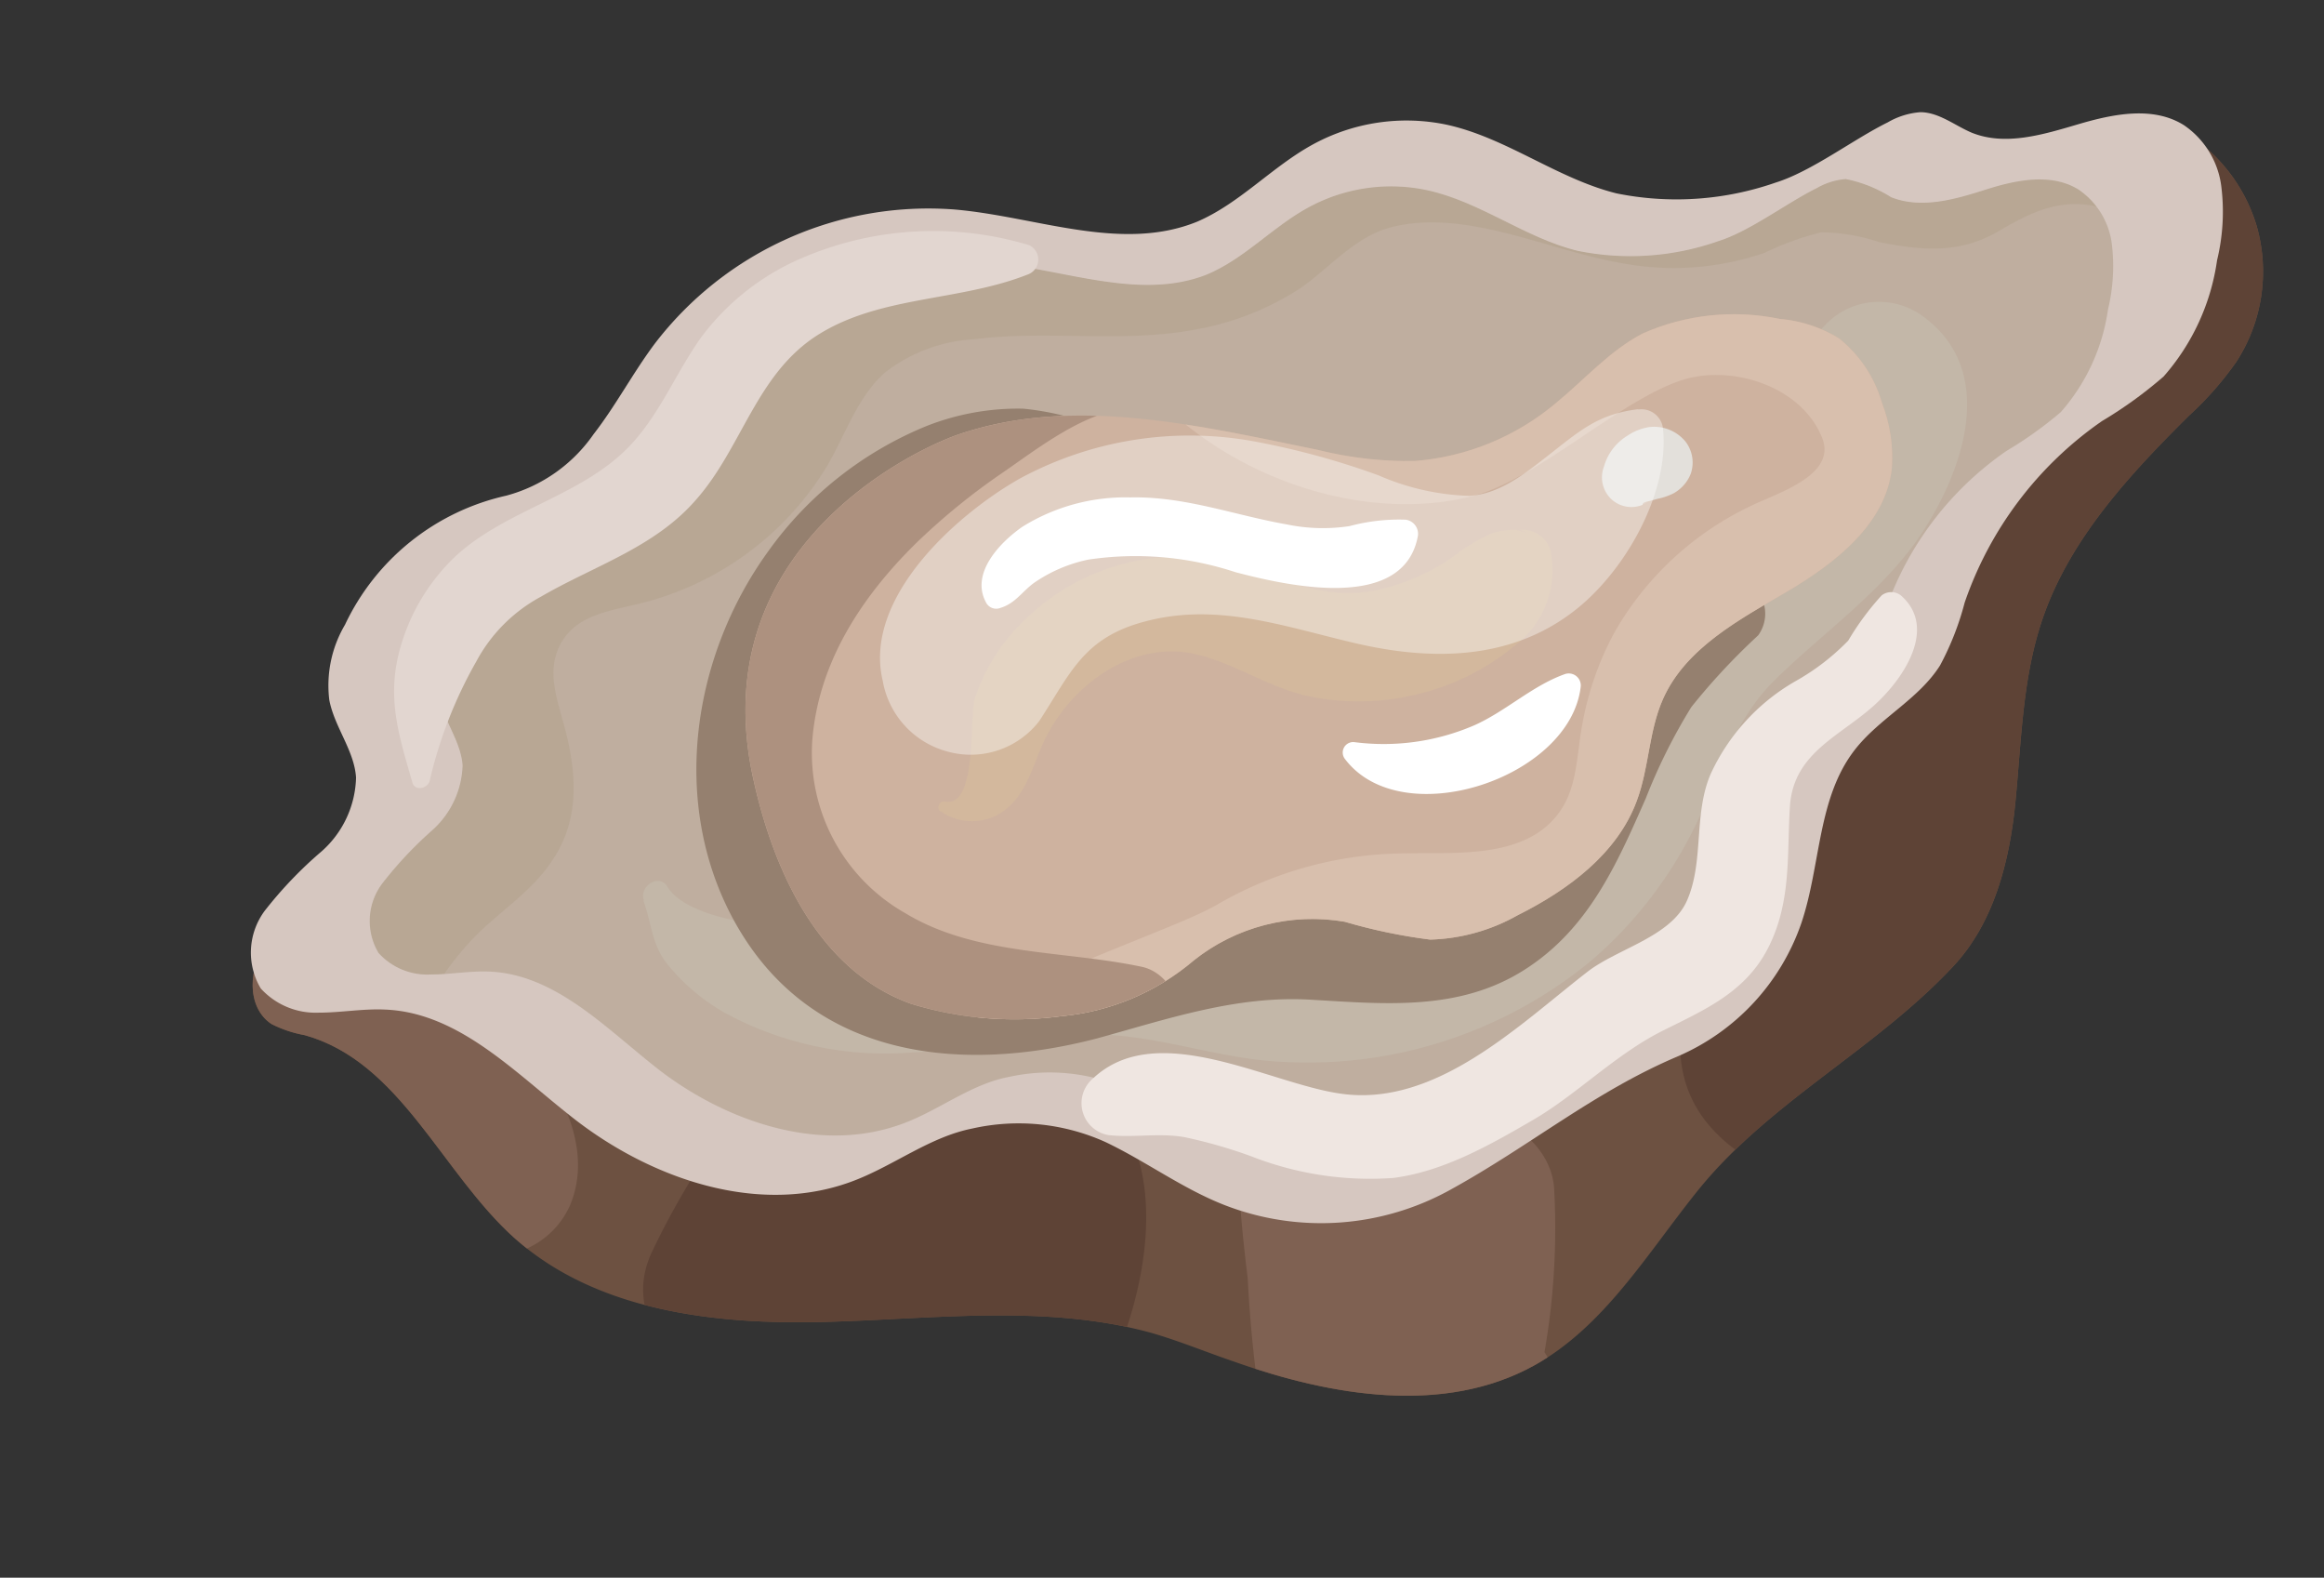 <svg xmlns="http://www.w3.org/2000/svg" xmlns:xlink="http://www.w3.org/1999/xlink" viewBox="0 0 119.97 81.42"><rect x="0" y="0" width="119.97" height="81.42" fill="#333333" stroke="none"/><defs><style>.cls-1{fill:#6d5141;}.cls-2{fill:none;}.cls-3{isolation:isolate;}.cls-4{clip-path:url(#clip-path);}.cls-5{fill:#5e4336;}.cls-6{fill:#7f6152;}.cls-7{fill:#d6c7c0;}.cls-8{fill:#e3e0db;}.cls-15,.cls-9{mix-blend-mode:multiply;}.cls-10{fill:#b2a18d;opacity:0.65;}.cls-11{fill:#ceb29f;}.cls-12,.cls-20{mix-blend-mode:soft-light;}.cls-13{fill:#d3b89d;}.cls-14{clip-path:url(#clip-path-2);}.cls-15{opacity:0.47;}.cls-16{fill:#b0a089;}.cls-17{clip-path:url(#clip-path-3);}.cls-18{fill:#d8bfad;}.cls-19{fill:#ad917f;}.cls-20{opacity:0.39;}.cls-21{fill:#fff;}.cls-22{fill:#e2d6d0;}.cls-23{fill:#efe6e1;}</style><clipPath id="clip-path" transform="translate(12.93 5.79)"><path class="cls-1" d="M98.93.54a8.57,8.57,0,0,1,4.64,5.35,8.56,8.56,0,0,1-1.06,7,17,17,0,0,1-2.45,2.78c-3.16,3.13-6.3,6.54-7.65,10.78-.94,2.94-1,6.08-1.3,9.15S90,41.85,87.88,44.1c-4,4.27-9.4,6.93-13.1,11.47-2.63,3.25-4.85,7.07-8.5,9.1-4.66,2.58-10.48,1.59-15.5-.19C49.36,64,48,63.43,46.52,63c-5.44-1.5-11.21-.72-16.86-.57s-11.75-.54-16-4.3C9.86,54.74,7.75,49,2.79,47.63a6.19,6.19,0,0,1-1.7-.57c-1.32-.86-1.22-3-.2-4.17A8.43,8.43,0,0,1,5,40.7c6.63-2.07,14.31-.8,21.13-2.16,19.64-3.91,36.54-15.84,54.13-25.4,5.16-2.8,10.54-5.5,14.56-9.78C96.19,1.9,97,.09,98.93.54Z"/></clipPath><clipPath id="clip-path-2" transform="translate(12.93 5.79)"><path class="cls-2" d="M71.28,46.46a10.27,10.27,0,0,0,5.65-6.11c.88-2.61.73-5.67,2.42-7.85,1.12-1.46,2.92-2.32,3.9-3.87a13.19,13.19,0,0,0,1.13-2.87,16.56,16.56,0,0,1,6.27-8.28,20.2,20.2,0,0,0,2.8-2,10.18,10.18,0,0,0,2.44-5.3,9.51,9.51,0,0,0,.2-3.36A4,4,0,0,0,94.38,4c-1.4-.88-3.23-.51-4.82,0s-3.32,1-4.86.39a6.94,6.94,0,0,0-2.35-.94,3.56,3.56,0,0,0-1.5.47c-1.54.76-3.45,2.23-5.09,2.74a13.66,13.66,0,0,1-7.27.49c-2.7-.67-5-2.52-7.73-3.12a8.91,8.91,0,0,0-6.1.86c-1.87,1-3.35,2.69-5.32,3.5C45.87,9.74,42,8.09,38.25,7.77A15.71,15.71,0,0,0,24.58,13.9c-1,1.33-1.77,2.81-2.79,4.12a7.06,7.06,0,0,1-4,2.8,10.7,10.7,0,0,0-7.35,5.89,5.41,5.41,0,0,0-.72,3.43c.24,1.24,1.14,2.31,1.23,3.57a4.68,4.68,0,0,1-1.56,3.34,20,20,0,0,0-2.6,2.77,3.22,3.22,0,0,0-.18,3.57A3.39,3.39,0,0,0,9.32,44.5c1,0,2-.19,3-.15,3.48.14,6.09,3,8.86,5.14,3.58,2.71,8.43,4.29,12.62,2.66,1.82-.7,3.43-2,5.34-2.36a9.74,9.74,0,0,1,6.08.61c1.85.9,3.54,2.14,5.47,2.9A12.17,12.17,0,0,0,61,52.54C64.6,50.5,67.5,48.06,71.28,46.46Z"/></clipPath><clipPath id="clip-path-3" transform="translate(12.93 5.79)"><path class="cls-2" d="M48.69,43.78a9.83,9.83,0,0,1,7.8-2,28.11,28.11,0,0,0,4.41.92,9.73,9.73,0,0,0,4.52-1.26c2.6-1.3,5.13-3.17,6.14-5.89.64-1.7.62-3.61,1.36-5.27,1.17-2.63,3.94-4.09,6.42-5.55s5.08-3.49,5.39-6.35A7.76,7.76,0,0,0,84.22,15,6.59,6.59,0,0,0,82,11.67a6.93,6.93,0,0,0-3.05-1,11.64,11.64,0,0,0-7.08.75c-1.71.89-3,2.38-4.49,3.6A12.88,12.88,0,0,1,60.11,18a19.15,19.15,0,0,1-5-.57c-6.16-1.26-12.65-2.83-18.59-.79C34.21,17.44,23.22,22.61,26,34.6c1.09,4.81,3.45,9.74,8.09,11.41a18.21,18.21,0,0,0,7.78.64A12.28,12.28,0,0,0,48.69,43.78Z"/></clipPath></defs><g class="cls-3"><g id="Layer_2" data-name="Layer 2"><g id="Layer_1-2" data-name="Layer 1"><g id="Layer_5" data-name="Layer 5"><path class="cls-1" d="M98.93.54a8.57,8.57,0,0,1,4.64,5.35,8.56,8.56,0,0,1-1.06,7,17,17,0,0,1-2.45,2.78c-3.16,3.13-6.3,6.54-7.65,10.78-.94,2.94-1,6.08-1.3,9.15S90,41.85,87.88,44.1c-4,4.27-9.4,6.93-13.1,11.47-2.63,3.25-4.85,7.07-8.5,9.1-4.66,2.58-10.48,1.59-15.5-.19C49.36,64,48,63.43,46.52,63c-5.44-1.5-11.21-.72-16.86-.57s-11.75-.54-16-4.3C9.86,54.74,7.75,49,2.79,47.63a6.19,6.19,0,0,1-1.7-.57c-1.32-.86-1.22-3-.2-4.17A8.43,8.43,0,0,1,5,40.7c6.63-2.07,14.31-.8,21.13-2.16,19.64-3.91,36.54-15.84,54.13-25.4,5.16-2.8,10.54-5.5,14.56-9.78C96.19,1.9,97,.09,98.93.54Z" transform="translate(12.93 5.79)"/><g class="cls-4"><path class="cls-5" d="M99.52,21.4c3-3.9,7.09-7,7.47-12.34a28.86,28.86,0,0,0-.76-8c-.49-2.29-1.16-4.92-2.91-6.55a1.34,1.34,0,0,0-1.84.24c-1.4,1.42-1.92,3.75-2.31,5.65-.48,2.28-.47,4.6-.83,6.9-.56,3.65-4.58,6.12-6.76,8.9a38.24,38.24,0,0,0-6,11.1c-.17.47-.31.93-.44,1.38a15.75,15.75,0,0,0-2.63,2.79,48.85,48.85,0,0,0-5.71,8.2c-2.21,3.93-4.94,9.35-1,13.15,3.67,3.58,9.27,2,12.1-1.76s4.64-8.24,6.51-12.35a4.2,4.2,0,0,0-.86-4.9q.15-.52.3-1A34.37,34.37,0,0,1,99.52,21.4Z" transform="translate(12.93 5.79)"/><path class="cls-5" d="M44.45,51.31a5,5,0,0,0-5-1.83,4.26,4.26,0,0,0-1.76.28l-.43-.2a4.42,4.42,0,0,0-5.27,1c-.18.06-.35.13-.51.2a4.88,4.88,0,0,0-2.4.61A4.36,4.36,0,0,0,25.7,53h0a3.83,3.83,0,0,0-2.81,1.85,41,41,0,0,0-2.18,4c-1.35,2.92.6,5.54,3.14,6.28a4.69,4.69,0,0,0,1.14.67A4.9,4.9,0,0,0,30,64.9a4.05,4.05,0,0,0,1,.24,3.6,3.6,0,0,0,.56,0,5.24,5.24,0,0,0,6,.14,3.46,3.46,0,0,0,1.86,1.74,3.8,3.8,0,0,0,4.91-2C46.15,61.09,47.46,55,44.45,51.31Z" transform="translate(12.93 5.79)"/><path class="cls-6" d="M-12.9,41.64c.4,2.31,3.68,3.24,5.59,3.85A44.74,44.74,0,0,1,.41,48.58a18.6,18.6,0,0,1,5.07,3.91c1.78,2,2.71,5.32,5.39,6.23a4.4,4.4,0,0,0,5.64-2.34C18,52.75,15,48.77,12.57,46.18a23.11,23.11,0,0,0-8-5.78,27.43,27.43,0,0,0-10-1.89c-1.66,0-8,0-7.43,3.13Z" transform="translate(12.93 5.79)"/><path class="cls-6" d="M67.5,66.31c0,.26,0,.51,0,.77V65.85a4.81,4.81,0,0,0-.7-1.86,37.16,37.16,0,0,0,.5-8.4c-.12-2.33-2.59-4.07-4.74-4a4.45,4.45,0,0,0-3.35,1.49c-.19,0-.37-.08-.55-.11a4.76,4.76,0,0,0-3.54-1h0a1.88,1.88,0,0,0-.54-.59l-.12-.09a2.13,2.13,0,0,0-2.9.39c-.82.94-.59,2.36-.54,3.51.08,1.68.26,3.36.46,5a70.17,70.17,0,0,0,.77,7.35,4.7,4.7,0,0,0,.62,1.65c.16,1,.33,2,.5,2.94.75,4.52,7.5,4.76,8.36.29a4.66,4.66,0,0,0,1.89-1.29,4.85,4.85,0,0,0,2.5-1.2A3.82,3.82,0,0,0,67.5,66.31Z" transform="translate(12.93 5.79)"/></g><path class="cls-7" d="M73.67,48.73a11.61,11.61,0,0,0,6.4-6.91c1-3,.82-6.41,2.73-8.89,1.27-1.65,3.31-2.62,4.42-4.38a14.65,14.65,0,0,0,1.27-3.24,18.83,18.83,0,0,1,7.09-9.37,22,22,0,0,0,3.18-2.3,11.52,11.52,0,0,0,2.76-6,10.59,10.59,0,0,0,.22-3.8A4.5,4.5,0,0,0,99.81.67c-1.59-1-3.65-.58-5.45-.05s-3.76,1.14-5.5.44C88,.7,87.16,0,86.2,0a3.94,3.94,0,0,0-1.69.53c-1.75.86-3.91,2.52-5.77,3.1a15.57,15.57,0,0,1-8.22.56c-3.06-.76-5.67-2.86-8.75-3.54a10.08,10.08,0,0,0-6.9,1c-2.12,1.15-3.79,3.05-6,4-3.93,1.6-8.31-.27-12.54-.63a17.79,17.79,0,0,0-15.47,6.94c-1.12,1.5-2,3.18-3.15,4.66a8,8,0,0,1-4.51,3.17,12.13,12.13,0,0,0-8.32,6.66,6.16,6.16,0,0,0-.81,3.89c.27,1.4,1.29,2.6,1.38,4a5.26,5.26,0,0,1-1.76,3.79A21.19,21.19,0,0,0,.73,41.22a3.62,3.62,0,0,0-.2,4,3.83,3.83,0,0,0,3,1.25c1.13,0,2.26-.21,3.4-.16,3.93.15,6.88,3.43,10,5.81,4.06,3.07,9.54,4.85,14.28,3,2.06-.8,3.88-2.24,6.05-2.67a10.9,10.9,0,0,1,6.86.69c2.11,1,4,2.42,6.19,3.27a13.77,13.77,0,0,0,11.72-.85C66.12,53.3,69.4,50.54,73.67,48.73Z" transform="translate(12.93 5.79)"/><path class="cls-8" d="M20.28,40.68c.42,1.12.42,2.19,1.16,3.18a10.27,10.27,0,0,0,3.13,2.66,17.33,17.33,0,0,0,9.62,2c3.1-.13,6.15-.91,9.27-.93,3.35,0,6.52,1.28,9.85,1.42a23,23,0,0,0,15.91-5.23,21.7,21.7,0,0,0,5.49-7.22c1.2-2.55,1.84-5.08,3.86-7.14C81,27,83.93,25,86,22.13c2.3-3.29,4.33-8.64.37-11.57a3.83,3.83,0,0,0-4.61,0C80,12,79.83,13.63,79,15.47a10.61,10.61,0,0,1-2.07,2.78c-2.42,2.44-5.36,4.35-7.34,7.22-1.8,2.6-2.66,6.14-4.2,8.5a12.55,12.55,0,0,1-5.5,4.57,14.18,14.18,0,0,1-7.32,1.19c-3.7-.34-7.21-1-10.93-.45S34.54,41,31,41.58a17.61,17.61,0,0,1-4.86.31c-1.31-.14-3.87-.68-4.62-1.92-.43-.72-1.48,0-1.21.71Z" transform="translate(12.93 5.79)"/><g class="cls-9"><path class="cls-5" d="M44.12,16.39a14.18,14.18,0,0,0-4.23-1.09,12.89,12.89,0,0,0-5,.9,18.75,18.75,0,0,0-8.14,6.43c-3.95,5.43-5.1,13-1.81,19.05,3.86,7.09,11.54,8,18.76,6.12,3.64-1,7.18-2.22,11-2s7.63.61,11-1.5,4.83-5.49,6.33-8.89a29.15,29.15,0,0,1,2.35-4.71A33.58,33.58,0,0,1,77.83,27a1.9,1.9,0,0,0-1.27-3c-5.71-.46-8.33,6.35-10.63,10.36-1.16,2-2.72,4.19-5.09,4.75-2.82.68-5.93-.1-8.8.09-3.22.22-6.28,1.34-9.35,2.22-2.88.83-6.37,1.68-9.22.33-4.45-2.11-5.06-8.11-3.86-12.31A14.83,14.83,0,0,1,35,21.68a25.88,25.88,0,0,1,4.33-2.42A28.79,28.79,0,0,1,44,17.07c.3-.08.45-.56.08-.68Z" transform="translate(12.93 5.79)"/></g><path class="cls-10" d="M71.28,46.46a10.27,10.27,0,0,0,5.65-6.11c.88-2.61.73-5.67,2.42-7.85,1.12-1.46,2.92-2.32,3.9-3.87a13.19,13.19,0,0,0,1.13-2.87,16.56,16.56,0,0,1,6.27-8.28,20.2,20.2,0,0,0,2.8-2,10.18,10.18,0,0,0,2.44-5.3,9.51,9.51,0,0,0,.2-3.36A4,4,0,0,0,94.38,4c-1.4-.88-3.23-.51-4.82,0s-3.32,1-4.86.39a6.94,6.94,0,0,0-2.35-.94,3.56,3.56,0,0,0-1.5.47c-1.54.76-3.45,2.23-5.09,2.74a13.66,13.66,0,0,1-7.27.49c-2.7-.67-5-2.52-7.73-3.12a8.91,8.91,0,0,0-6.1.86c-1.87,1-3.35,2.69-5.32,3.5C45.87,9.74,42,8.09,38.25,7.77A15.71,15.71,0,0,0,24.58,13.9c-1,1.33-1.77,2.81-2.79,4.12a7.06,7.06,0,0,1-4,2.8,10.7,10.7,0,0,0-7.35,5.89,5.41,5.41,0,0,0-.72,3.43c.24,1.24,1.14,2.31,1.23,3.57a4.68,4.68,0,0,1-1.56,3.34,20,20,0,0,0-2.6,2.77,3.22,3.22,0,0,0-.18,3.57A3.39,3.39,0,0,0,9.32,44.5c1,0,2-.19,3-.15,3.48.14,6.09,3,8.86,5.14,3.58,2.71,8.43,4.29,12.62,2.66,1.82-.7,3.43-2,5.34-2.36a9.74,9.74,0,0,1,6.08.61c1.85.9,3.54,2.14,5.47,2.9A12.17,12.17,0,0,0,61,52.54C64.6,50.5,67.5,48.06,71.28,46.46Z" transform="translate(12.93 5.79)"/><path class="cls-11" d="M48.69,43.78a9.83,9.83,0,0,1,7.8-2,28.11,28.11,0,0,0,4.41.92,9.73,9.73,0,0,0,4.52-1.26c2.6-1.3,5.13-3.17,6.14-5.89.64-1.7.62-3.61,1.36-5.27,1.17-2.63,3.94-4.09,6.42-5.55s5.08-3.49,5.39-6.35A7.76,7.76,0,0,0,84.22,15,6.59,6.59,0,0,0,82,11.67a6.93,6.93,0,0,0-3.05-1,11.64,11.64,0,0,0-7.08.75c-1.71.89-3,2.38-4.49,3.6A12.88,12.88,0,0,1,60.11,18a19.15,19.15,0,0,1-5-.57c-6.16-1.26-12.65-2.83-18.59-.79C34.21,17.44,23.22,22.61,26,34.6c1.09,4.81,3.45,9.74,8.09,11.41a18.21,18.21,0,0,0,7.78.64A12.28,12.28,0,0,0,48.69,43.78Z" transform="translate(12.93 5.79)"/><g class="cls-12"><path class="cls-13" d="M35.62,36.07a2.81,2.81,0,0,0,2.89.22c1.52-.8,1.81-2.49,2.49-3.9,1.41-2.92,4.69-5.26,8-4.37,2,.53,3.67,1.72,5.72,2.14a12.55,12.55,0,0,0,5.42-.1,12.35,12.35,0,0,0,5-2.43,4.89,4.89,0,0,0,2-4.85,1.47,1.47,0,0,0-1.64-1.22l.43.15-.61-.16a3.85,3.85,0,0,0-1.21.17A9.66,9.66,0,0,0,62,23a11.1,11.1,0,0,1-4,1.69c-3.55.69-6.36-1.7-9.83-1.76a11.43,11.43,0,0,0-8.38,3.45,9.68,9.68,0,0,0-2.42,3.95c-.25.91.15,5.61-1.53,5.24a.3.3,0,0,0-.22.53Z" transform="translate(12.93 5.79)"/></g><path class="cls-8" d="M71.87,20.21c.08,0,.17-.06.24-.1-.33.16-.26.07-.07,0a9.46,9.46,0,0,0,.91-.26l-.47.13a3.26,3.26,0,0,0,1-.32,2,2,0,0,0,.87-1A1.77,1.77,0,0,0,74.08,17a2.1,2.1,0,0,0-1.87-.75,2.77,2.77,0,0,0-1.12.44,2.73,2.73,0,0,0-1.22,1.6,1.55,1.55,0,0,0,.34,1.64,1.52,1.52,0,0,0,1.66.33Z" transform="translate(12.93 5.79)"/><g class="cls-14"><g class="cls-15"><path class="cls-16" d="M97.85,4A5.7,5.7,0,0,0,94,1c-2.32-.51-3.91.56-5.91,1.47s-3.9-1-5.85-1.29c-2.51-.34-4.44.94-6.79,1.46-4.55,1-9.12-2.18-13.6-2.58a13,13,0,0,0-6.21.82c-2.1.88-3.56,2.69-5.58,3.64-3.76,1.77-8.51.59-12.5.8-4.26.23-8.54,1.76-11,5.43-1.22,1.82-1.9,4-3.41,5.62a9.62,9.62,0,0,1-5.32,2.75c-4.48,1-8.2,3.8-8.86,8.61a10,10,0,0,0,.15,3.45c.19.89,1.05,2.57.77,3.46,0,0-1.37,1-1.78,1.37a25.7,25.7,0,0,0-2.92,2.89C1.86,42.79-.29,49.14,3.5,53.52c1.14,1.3,3.56.86,3.73-1a15.61,15.61,0,0,1,4.38-10c1.32-1.32,3-2.38,4-3.95,1.4-2.08,1.23-4.47.62-6.78-.39-1.48-1-3-.18-4.42s2.45-1.62,4-2a15.67,15.67,0,0,0,9.7-7.08c.94-1.59,1.57-3.58,3-4.85a8.22,8.22,0,0,1,4.61-1.72c3.8-.49,7.67.22,11.46-.51a14.53,14.53,0,0,0,5.37-2.12C55.76,8,57.05,6.37,59,5.91,62.81,5,67,7.14,70.78,7.79a14.45,14.45,0,0,0,7.38-.53A14.89,14.89,0,0,1,81.09,6.2a9.76,9.76,0,0,1,3,.51c2.26.44,4.17.61,6.21-.6s3.78-1.92,6.26-.82c.75.34,1.75-.54,1.31-1.33Z" transform="translate(12.93 5.79)"/></g></g><g class="cls-17"><path class="cls-18" d="M46.92,14.9c4.19,4.19,10.8,6.28,16.18,4.91,3.29-.84,7.65-5,10.85-6,2.5-.78,6,.3,7.12,2.85,1,2.06-2.3,3-3.66,3.68a16,16,0,0,0-7,6.51,15.81,15.81,0,0,0-1.67,4.81c-.27,1.45-.24,3.06-1.08,4.33-1.7,2.57-5.34,2.2-8,2.26a19.51,19.51,0,0,0-9.75,2.64c-3,1.75-14.55,5-14.44,8.64,0,1.33,10.32,1.31,11.38.9,2.87-1.1,4.74-3.78,7.68-4.91,3.26-1.25,6.69-.49,10.08-.78a11.5,11.5,0,0,0,8.88-5.22c1.92-3.08,1.34-6.91,3.3-9.89,1.78-2.73,5-3.48,7.52-5.23a8.27,8.27,0,0,0,3.59-9,11.85,11.85,0,0,0-7-7.59,12.24,12.24,0,0,0-11.71,1C65.84,11,63,12.73,58.91,13.07c-3.89.33-8-.86-11.7.71a.74.74,0,0,0-.29,1.12Z" transform="translate(12.93 5.79)"/><path class="cls-19" d="M45.26,14.19c-2.21-1.76-4.45-1.62-7-.6a31.5,31.5,0,0,0-7.19,4.17c-4.58,3.48-8,8.69-8.52,14.52a15.54,15.54,0,0,0,6.79,14.4c5.23,3.51,12.18,4.61,17.7,1.13,1.67-1.06.55-3.36-1-3.7-4-.86-8.6-.57-12.23-2.77A9.51,9.51,0,0,1,29,32.44c.31-4,2.5-7.36,5.29-10.13a34,34,0,0,1,4.66-3.79c1.68-1.17,4-2.94,6-3.16a.66.66,0,0,0,.3-1.17Z" transform="translate(12.93 5.79)"/></g><g class="cls-20"><path class="cls-21" d="M71.62,15.33c-2.05.25-3,1.11-4.61,2.37-1.19.93-2.51,2-4.07,2.1a12.62,12.62,0,0,1-4.71-1.06A40.24,40.24,0,0,0,51.87,17a18.44,18.44,0,0,0-12.16,1.91c-3.28,1.86-8.1,6.17-7.07,10.44A4.59,4.59,0,0,0,36,33a4.47,4.47,0,0,0,4.72-1.58c1.63-2.5,2.29-4.31,5.47-5.14,3.74-1,7.22.28,10.83,1.12,3.84.9,7.9.91,11.19-1.57,2.69-2,5.09-6.19,4.7-9.56a1.12,1.12,0,0,0-1.25-.93Z" transform="translate(12.93 5.79)"/></g><path class="cls-21" d="M38.72,25.58c.75-.23,1.09-.81,1.7-1.27a7.68,7.68,0,0,1,2.83-1.22,16.48,16.48,0,0,1,7.6.65c2.57.67,8.71,2.12,9.42-1.9a.74.74,0,0,0-.63-.81,9.83,9.83,0,0,0-2.9.33,9.11,9.11,0,0,1-3.21-.08c-2.75-.48-5.27-1.46-8.11-1.4a10.05,10.05,0,0,0-5.58,1.52c-1.16.81-2.67,2.39-1.88,3.88a.59.59,0,0,0,.76.3Z" transform="translate(12.93 5.79)"/><path class="cls-21" d="M56.5,33.38c2.93,3.87,11.62,1,12.17-3.73a.62.62,0,0,0-.85-.64c-1.66.6-3,1.89-4.62,2.62a11.8,11.8,0,0,1-6.21.88.54.54,0,0,0-.49.87Z" transform="translate(12.93 5.79)"/><path class="cls-22" d="M9.26,34.47a22.83,22.83,0,0,1,2.39-6.11A8.18,8.18,0,0,1,15,25c2.75-1.6,5.86-2.53,8-5,2.4-2.71,3.12-6.55,6.36-8.55s7.29-1.68,10.83-3.1a.82.82,0,0,0,0-1.49,17.16,17.16,0,0,0-12.26.91,12.73,12.73,0,0,0-4.68,3.87C22,13.4,21.17,15.48,19.7,17.09c-2.47,2.71-6.45,3.36-9.13,5.84A10.37,10.37,0,0,0,7.64,28c-.58,2.41.07,4.33.72,6.6.14.47.83.29.9-.13Z" transform="translate(12.93 5.79)"/><path class="cls-23" d="M84.21,24.93a14.15,14.15,0,0,0-1.73,2.34,11.92,11.92,0,0,1-2.77,2.12,10.66,10.66,0,0,0-4.33,4.76c-.9,2.08-.33,4.53-1.23,6.55-.83,1.86-3.58,2.46-5.13,3.66-3.55,2.75-7.83,7-12.74,6.29-3.71-.52-9.47-3.9-12.78-.79a1.67,1.67,0,0,0,.8,2.93c1.31.14,2.58-.12,3.89.1a25.14,25.14,0,0,1,3.49,1A16.8,16.8,0,0,0,59,55c2.61-.34,5-1.71,7.22-3s4.25-3.37,6.63-4.57c2.21-1.11,4.35-2,5.53-4.37s.93-4.8,1.09-7.24c.2-3,3-3.73,4.81-5.66,1.31-1.36,2.67-3.69.92-5.22a.81.81,0,0,0-1,0Z" transform="translate(12.93 5.79)"/></g></g></g></g></svg>